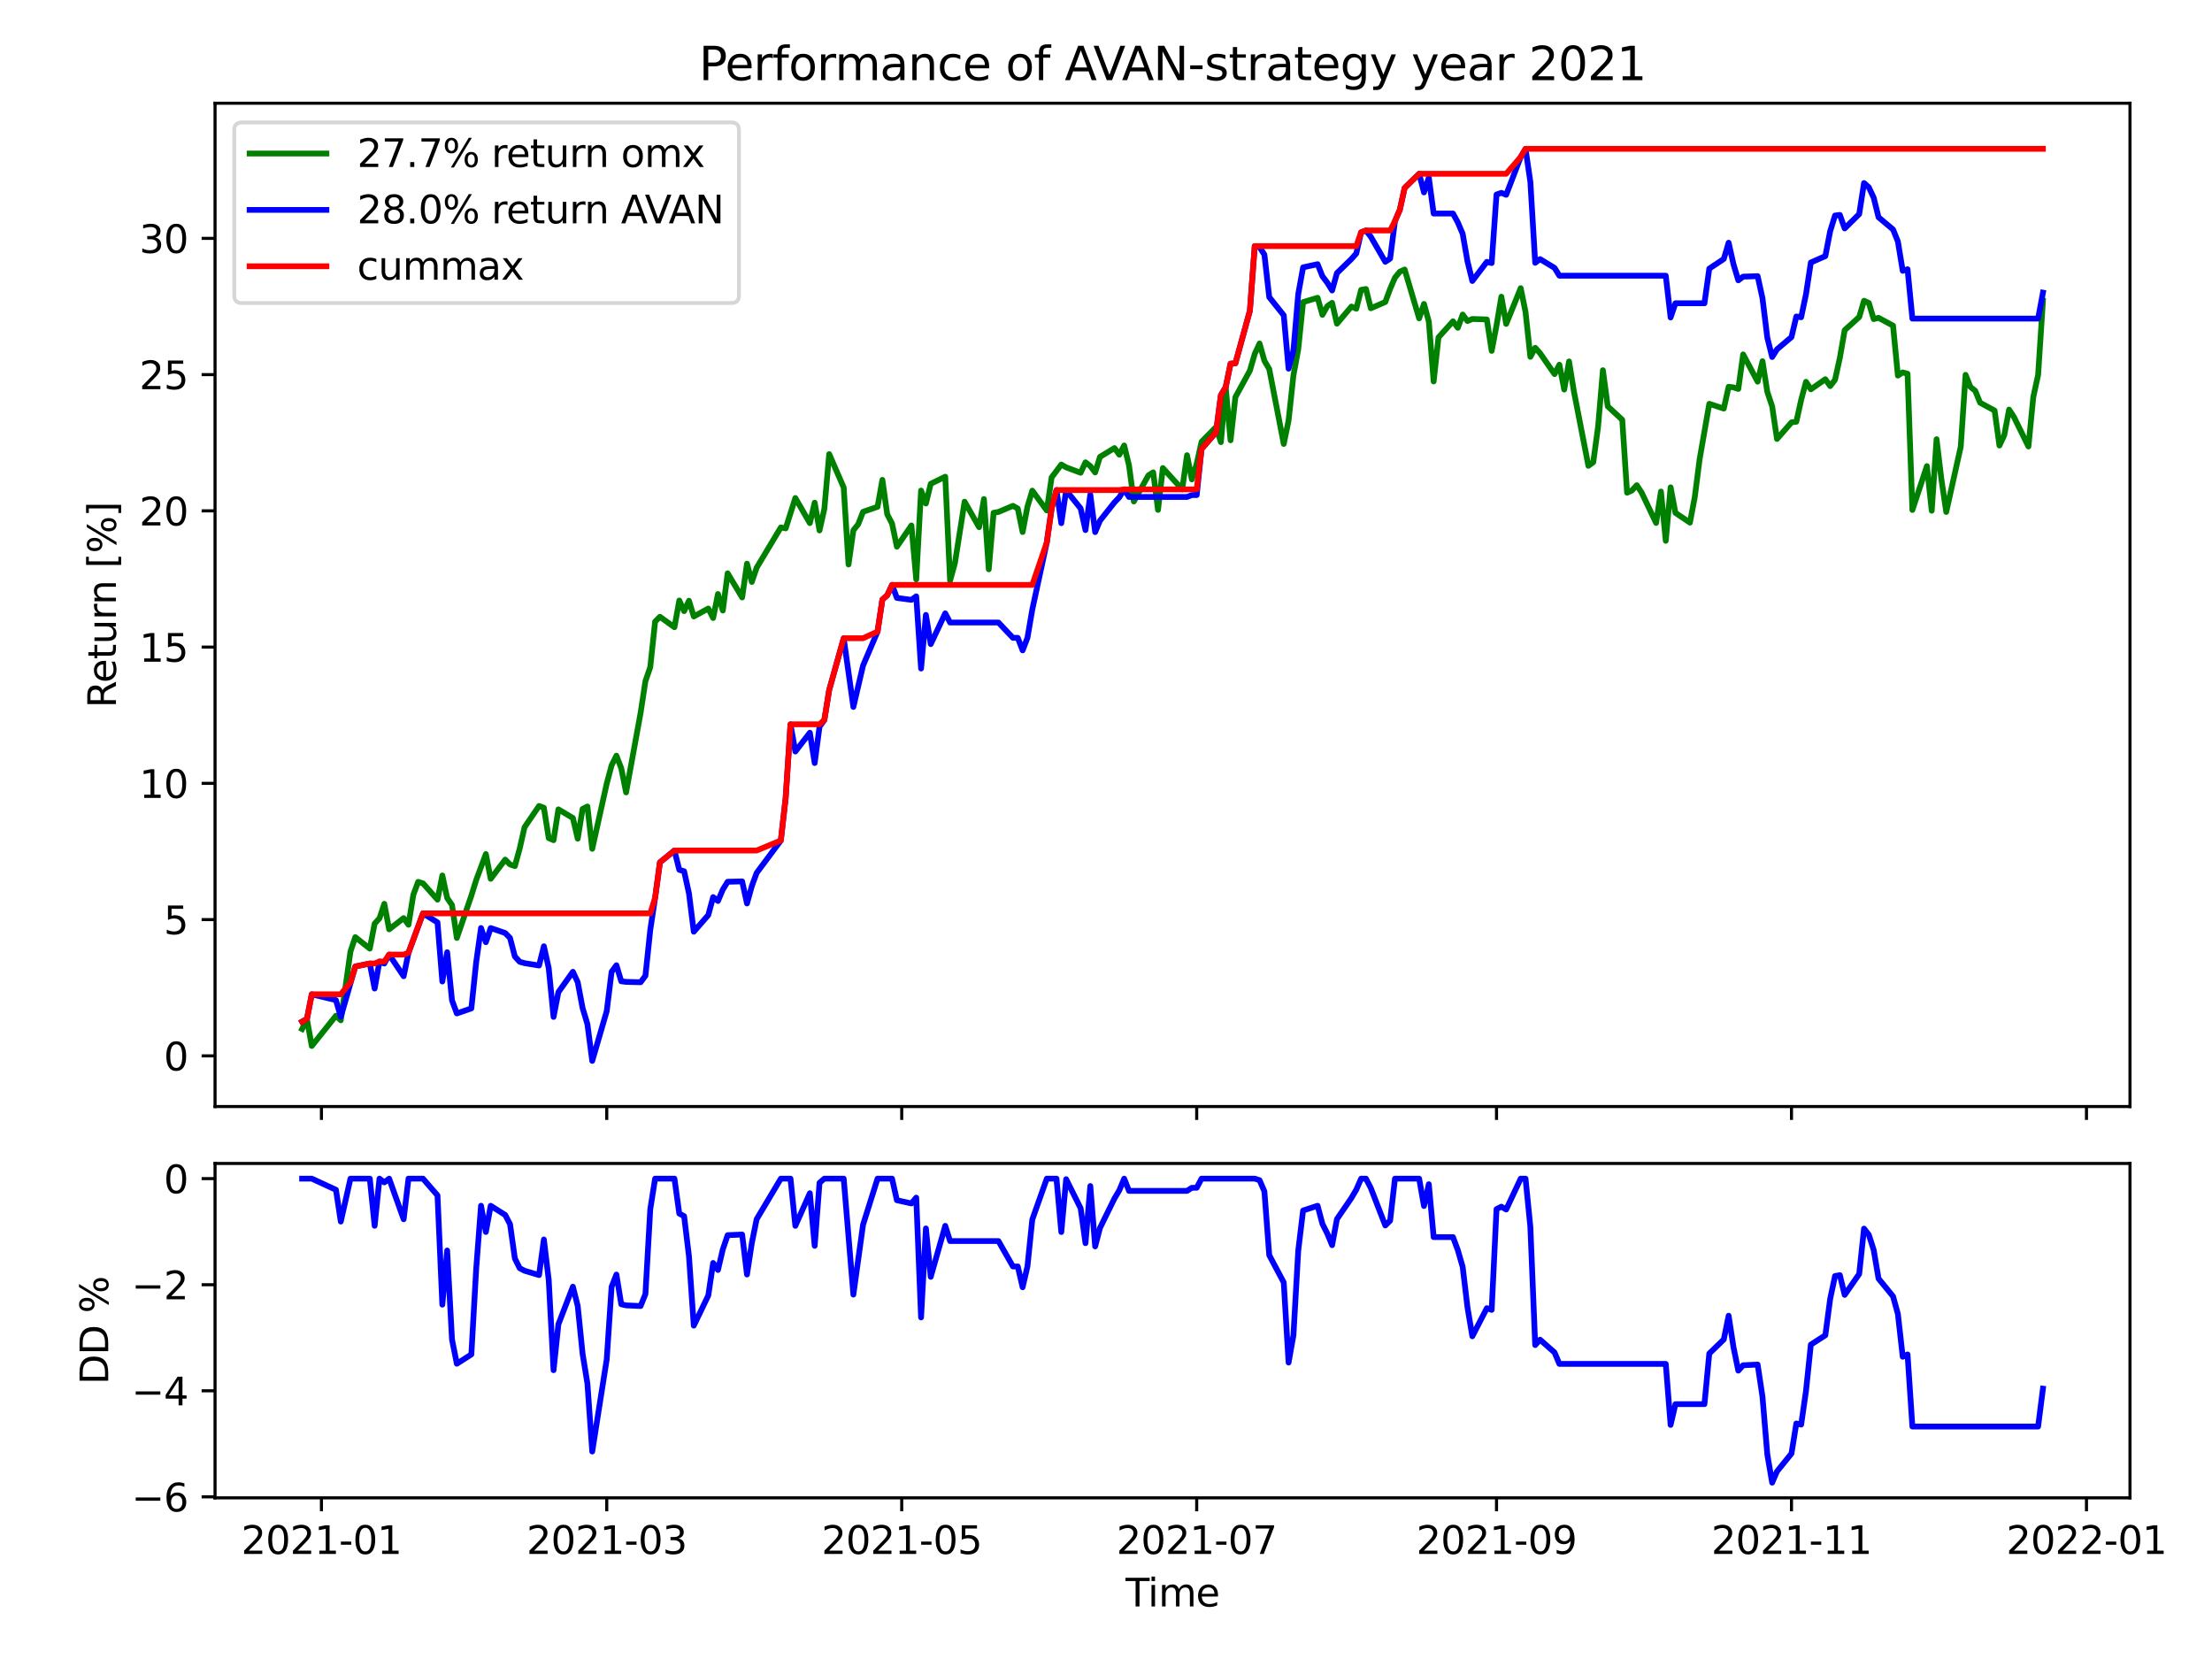 <?xml version="1.0" encoding="utf-8" standalone="no"?>
<!DOCTYPE svg PUBLIC "-//W3C//DTD SVG 1.1//EN"
  "http://www.w3.org/Graphics/SVG/1.1/DTD/svg11.dtd">
<svg xmlns:xlink="http://www.w3.org/1999/xlink" width="576pt" height="432pt" viewBox="0 0 576 432" xmlns="http://www.w3.org/2000/svg" version="1.1">
 <defs>
  <style type="text/css">*{stroke-linejoin: round; stroke-linecap: butt}</style>
 </defs>
 <g id="figure_1">
  <g id="patch_1">
   <path d="M 0 432 
L 576 432 
L 576 0 
L 0 0 
z
" style="fill: #ffffff"/>
  </g>
  <g id="axes_1">
   <g id="patch_2">
    <path d="M 56 288.132 
L 554.645 288.132 
L 554.645 26.88 
L 56 26.88 
z
" style="fill: #ffffff"/>
   </g>
   <g id="matplotlib.axis_1">
    <g id="xtick_1">
     <g id="line2d_1">
      <defs>
       <path id="mf456d6df3d" d="M 0 0 
L 0 3.5 
" style="stroke: #000000; stroke-width: 0.8"/>
      </defs>
      <g>
       <use xlink:href="#mf456d6df3d" x="83.703" y="288.132" style="stroke: #000000; stroke-width: 0.8"/>
      </g>
     </g>
    </g>
    <g id="xtick_2">
     <g id="line2d_2">
      <g>
       <use xlink:href="#mf456d6df3d" x="157.996" y="288.132" style="stroke: #000000; stroke-width: 0.8"/>
      </g>
     </g>
    </g>
    <g id="xtick_3">
     <g id="line2d_3">
      <g>
       <use xlink:href="#mf456d6df3d" x="234.807" y="288.132" style="stroke: #000000; stroke-width: 0.8"/>
      </g>
     </g>
    </g>
    <g id="xtick_4">
     <g id="line2d_4">
      <g>
       <use xlink:href="#mf456d6df3d" x="311.619" y="288.132" style="stroke: #000000; stroke-width: 0.8"/>
      </g>
     </g>
    </g>
    <g id="xtick_5">
     <g id="line2d_5">
      <g>
       <use xlink:href="#mf456d6df3d" x="389.69" y="288.132" style="stroke: #000000; stroke-width: 0.8"/>
      </g>
     </g>
    </g>
    <g id="xtick_6">
     <g id="line2d_6">
      <g>
       <use xlink:href="#mf456d6df3d" x="466.501" y="288.132" style="stroke: #000000; stroke-width: 0.8"/>
      </g>
     </g>
    </g>
    <g id="xtick_7">
     <g id="line2d_7">
      <g>
       <use xlink:href="#mf456d6df3d" x="543.313" y="288.132" style="stroke: #000000; stroke-width: 0.8"/>
      </g>
     </g>
    </g>
   </g>
   <g id="matplotlib.axis_2">
    <g id="ytick_1">
     <g id="line2d_8">
      <defs>
       <path id="m774bbbd070" d="M 0 0 
L -3.5 0 
" style="stroke: #000000; stroke-width: 0.8"/>
      </defs>
      <g>
       <use xlink:href="#m774bbbd070" x="56" y="274.939" style="stroke: #000000; stroke-width: 0.8"/>
      </g>
     </g>
     <g id="text_1">
      <!-- 0 -->
      <g transform="translate(42.638 278.738)scale(0.1 -0.1)">
       <defs>
        <path id="DejaVuSans-30" d="M 2034 4250 
Q 1547 4250 1301 3770 
Q 1056 3291 1056 2328 
Q 1056 1369 1301 889 
Q 1547 409 2034 409 
Q 2525 409 2770 889 
Q 3016 1369 3016 2328 
Q 3016 3291 2770 3770 
Q 2525 4250 2034 4250 
z
M 2034 4750 
Q 2819 4750 3233 4129 
Q 3647 3509 3647 2328 
Q 3647 1150 3233 529 
Q 2819 -91 2034 -91 
Q 1250 -91 836 529 
Q 422 1150 422 2328 
Q 422 3509 836 4129 
Q 1250 4750 2034 4750 
z
" transform="scale(0.016)"/>
       </defs>
       <use xlink:href="#DejaVuSans-30"/>
      </g>
     </g>
    </g>
    <g id="ytick_2">
     <g id="line2d_9">
      <g>
       <use xlink:href="#m774bbbd070" x="56" y="239.46" style="stroke: #000000; stroke-width: 0.8"/>
      </g>
     </g>
     <g id="text_2">
      <!-- 5 -->
      <g transform="translate(42.638 243.26)scale(0.1 -0.1)">
       <defs>
        <path id="DejaVuSans-35" d="M 691 4666 
L 3169 4666 
L 3169 4134 
L 1269 4134 
L 1269 2991 
Q 1406 3038 1543 3061 
Q 1681 3084 1819 3084 
Q 2600 3084 3056 2656 
Q 3513 2228 3513 1497 
Q 3513 744 3044 326 
Q 2575 -91 1722 -91 
Q 1428 -91 1123 -41 
Q 819 9 494 109 
L 494 744 
Q 775 591 1075 516 
Q 1375 441 1709 441 
Q 2250 441 2565 725 
Q 2881 1009 2881 1497 
Q 2881 1984 2565 2268 
Q 2250 2553 1709 2553 
Q 1456 2553 1204 2497 
Q 953 2441 691 2322 
L 691 4666 
z
" transform="scale(0.016)"/>
       </defs>
       <use xlink:href="#DejaVuSans-35"/>
      </g>
     </g>
    </g>
    <g id="ytick_3">
     <g id="line2d_10">
      <g>
       <use xlink:href="#m774bbbd070" x="56" y="203.982" style="stroke: #000000; stroke-width: 0.8"/>
      </g>
     </g>
     <g id="text_3">
      <!-- 10 -->
      <g transform="translate(36.275 207.781)scale(0.1 -0.1)">
       <defs>
        <path id="DejaVuSans-31" d="M 794 531 
L 1825 531 
L 1825 4091 
L 703 3866 
L 703 4441 
L 1819 4666 
L 2450 4666 
L 2450 531 
L 3481 531 
L 3481 0 
L 794 0 
L 794 531 
z
" transform="scale(0.016)"/>
       </defs>
       <use xlink:href="#DejaVuSans-31"/>
       <use xlink:href="#DejaVuSans-30" x="63.623"/>
      </g>
     </g>
    </g>
    <g id="ytick_4">
     <g id="line2d_11">
      <g>
       <use xlink:href="#m774bbbd070" x="56" y="168.504" style="stroke: #000000; stroke-width: 0.8"/>
      </g>
     </g>
     <g id="text_4">
      <!-- 15 -->
      <g transform="translate(36.275 172.303)scale(0.1 -0.1)">
       <use xlink:href="#DejaVuSans-31"/>
       <use xlink:href="#DejaVuSans-35" x="63.623"/>
      </g>
     </g>
    </g>
    <g id="ytick_5">
     <g id="line2d_12">
      <g>
       <use xlink:href="#m774bbbd070" x="56" y="133.025" style="stroke: #000000; stroke-width: 0.8"/>
      </g>
     </g>
     <g id="text_5">
      <!-- 20 -->
      <g transform="translate(36.275 136.825)scale(0.1 -0.1)">
       <defs>
        <path id="DejaVuSans-32" d="M 1228 531 
L 3431 531 
L 3431 0 
L 469 0 
L 469 531 
Q 828 903 1448 1529 
Q 2069 2156 2228 2338 
Q 2531 2678 2651 2914 
Q 2772 3150 2772 3378 
Q 2772 3750 2511 3984 
Q 2250 4219 1831 4219 
Q 1534 4219 1204 4116 
Q 875 4013 500 3803 
L 500 4441 
Q 881 4594 1212 4672 
Q 1544 4750 1819 4750 
Q 2544 4750 2975 4387 
Q 3406 4025 3406 3419 
Q 3406 3131 3298 2873 
Q 3191 2616 2906 2266 
Q 2828 2175 2409 1742 
Q 1991 1309 1228 531 
z
" transform="scale(0.016)"/>
       </defs>
       <use xlink:href="#DejaVuSans-32"/>
       <use xlink:href="#DejaVuSans-30" x="63.623"/>
      </g>
     </g>
    </g>
    <g id="ytick_6">
     <g id="line2d_13">
      <g>
       <use xlink:href="#m774bbbd070" x="56" y="97.547" style="stroke: #000000; stroke-width: 0.8"/>
      </g>
     </g>
     <g id="text_6">
      <!-- 25 -->
      <g transform="translate(36.275 101.346)scale(0.1 -0.1)">
       <use xlink:href="#DejaVuSans-32"/>
       <use xlink:href="#DejaVuSans-35" x="63.623"/>
      </g>
     </g>
    </g>
    <g id="ytick_7">
     <g id="line2d_14">
      <g>
       <use xlink:href="#m774bbbd070" x="56" y="62.069" style="stroke: #000000; stroke-width: 0.8"/>
      </g>
     </g>
     <g id="text_7">
      <!-- 30 -->
      <g transform="translate(36.275 65.868)scale(0.1 -0.1)">
       <defs>
        <path id="DejaVuSans-33" d="M 2597 2516 
Q 3050 2419 3304 2112 
Q 3559 1806 3559 1356 
Q 3559 666 3084 287 
Q 2609 -91 1734 -91 
Q 1441 -91 1130 -33 
Q 819 25 488 141 
L 488 750 
Q 750 597 1062 519 
Q 1375 441 1716 441 
Q 2309 441 2620 675 
Q 2931 909 2931 1356 
Q 2931 1769 2642 2001 
Q 2353 2234 1838 2234 
L 1294 2234 
L 1294 2753 
L 1863 2753 
Q 2328 2753 2575 2939 
Q 2822 3125 2822 3475 
Q 2822 3834 2567 4026 
Q 2313 4219 1838 4219 
Q 1578 4219 1281 4162 
Q 984 4106 628 3988 
L 628 4550 
Q 988 4650 1302 4700 
Q 1616 4750 1894 4750 
Q 2613 4750 3031 4423 
Q 3450 4097 3450 3541 
Q 3450 3153 3228 2886 
Q 3006 2619 2597 2516 
z
" transform="scale(0.016)"/>
       </defs>
       <use xlink:href="#DejaVuSans-33"/>
       <use xlink:href="#DejaVuSans-30" x="63.623"/>
      </g>
     </g>
    </g>
    <g id="text_8">
     <!-- Return [%] -->
     <g transform="translate(30.195 184.339)rotate(-90)scale(0.1 -0.1)">
      <defs>
       <path id="DejaVuSans-52" d="M 2841 2188 
Q 3044 2119 3236 1894 
Q 3428 1669 3622 1275 
L 4263 0 
L 3584 0 
L 2988 1197 
Q 2756 1666 2539 1819 
Q 2322 1972 1947 1972 
L 1259 1972 
L 1259 0 
L 628 0 
L 628 4666 
L 2053 4666 
Q 2853 4666 3247 4331 
Q 3641 3997 3641 3322 
Q 3641 2881 3436 2590 
Q 3231 2300 2841 2188 
z
M 1259 4147 
L 1259 2491 
L 2053 2491 
Q 2509 2491 2742 2702 
Q 2975 2913 2975 3322 
Q 2975 3731 2742 3939 
Q 2509 4147 2053 4147 
L 1259 4147 
z
" transform="scale(0.016)"/>
       <path id="DejaVuSans-65" d="M 3597 1894 
L 3597 1613 
L 953 1613 
Q 991 1019 1311 708 
Q 1631 397 2203 397 
Q 2534 397 2845 478 
Q 3156 559 3463 722 
L 3463 178 
Q 3153 47 2828 -22 
Q 2503 -91 2169 -91 
Q 1331 -91 842 396 
Q 353 884 353 1716 
Q 353 2575 817 3079 
Q 1281 3584 2069 3584 
Q 2775 3584 3186 3129 
Q 3597 2675 3597 1894 
z
M 3022 2063 
Q 3016 2534 2758 2815 
Q 2500 3097 2075 3097 
Q 1594 3097 1305 2825 
Q 1016 2553 972 2059 
L 3022 2063 
z
" transform="scale(0.016)"/>
       <path id="DejaVuSans-74" d="M 1172 4494 
L 1172 3500 
L 2356 3500 
L 2356 3053 
L 1172 3053 
L 1172 1153 
Q 1172 725 1289 603 
Q 1406 481 1766 481 
L 2356 481 
L 2356 0 
L 1766 0 
Q 1100 0 847 248 
Q 594 497 594 1153 
L 594 3053 
L 172 3053 
L 172 3500 
L 594 3500 
L 594 4494 
L 1172 4494 
z
" transform="scale(0.016)"/>
       <path id="DejaVuSans-75" d="M 544 1381 
L 544 3500 
L 1119 3500 
L 1119 1403 
Q 1119 906 1312 657 
Q 1506 409 1894 409 
Q 2359 409 2629 706 
Q 2900 1003 2900 1516 
L 2900 3500 
L 3475 3500 
L 3475 0 
L 2900 0 
L 2900 538 
Q 2691 219 2414 64 
Q 2138 -91 1772 -91 
Q 1169 -91 856 284 
Q 544 659 544 1381 
z
M 1991 3584 
L 1991 3584 
z
" transform="scale(0.016)"/>
       <path id="DejaVuSans-72" d="M 2631 2963 
Q 2534 3019 2420 3045 
Q 2306 3072 2169 3072 
Q 1681 3072 1420 2755 
Q 1159 2438 1159 1844 
L 1159 0 
L 581 0 
L 581 3500 
L 1159 3500 
L 1159 2956 
Q 1341 3275 1631 3429 
Q 1922 3584 2338 3584 
Q 2397 3584 2469 3576 
Q 2541 3569 2628 3553 
L 2631 2963 
z
" transform="scale(0.016)"/>
       <path id="DejaVuSans-6e" d="M 3513 2113 
L 3513 0 
L 2938 0 
L 2938 2094 
Q 2938 2591 2744 2837 
Q 2550 3084 2163 3084 
Q 1697 3084 1428 2787 
Q 1159 2491 1159 1978 
L 1159 0 
L 581 0 
L 581 3500 
L 1159 3500 
L 1159 2956 
Q 1366 3272 1645 3428 
Q 1925 3584 2291 3584 
Q 2894 3584 3203 3211 
Q 3513 2838 3513 2113 
z
" transform="scale(0.016)"/>
       <path id="DejaVuSans-20" transform="scale(0.016)"/>
       <path id="DejaVuSans-5b" d="M 550 4863 
L 1875 4863 
L 1875 4416 
L 1125 4416 
L 1125 -397 
L 1875 -397 
L 1875 -844 
L 550 -844 
L 550 4863 
z
" transform="scale(0.016)"/>
       <path id="DejaVuSans-25" d="M 4653 2053 
Q 4381 2053 4226 1822 
Q 4072 1591 4072 1178 
Q 4072 772 4226 539 
Q 4381 306 4653 306 
Q 4919 306 5073 539 
Q 5228 772 5228 1178 
Q 5228 1588 5073 1820 
Q 4919 2053 4653 2053 
z
M 4653 2450 
Q 5147 2450 5437 2106 
Q 5728 1763 5728 1178 
Q 5728 594 5436 251 
Q 5144 -91 4653 -91 
Q 4153 -91 3862 251 
Q 3572 594 3572 1178 
Q 3572 1766 3864 2108 
Q 4156 2450 4653 2450 
z
M 1428 4353 
Q 1159 4353 1004 4120 
Q 850 3888 850 3481 
Q 850 3069 1003 2837 
Q 1156 2606 1428 2606 
Q 1700 2606 1854 2837 
Q 2009 3069 2009 3481 
Q 2009 3884 1853 4118 
Q 1697 4353 1428 4353 
z
M 4250 4750 
L 4750 4750 
L 1831 -91 
L 1331 -91 
L 4250 4750 
z
M 1428 4750 
Q 1922 4750 2215 4408 
Q 2509 4066 2509 3481 
Q 2509 2891 2217 2550 
Q 1925 2209 1428 2209 
Q 931 2209 642 2551 
Q 353 2894 353 3481 
Q 353 4063 643 4406 
Q 934 4750 1428 4750 
z
" transform="scale(0.016)"/>
       <path id="DejaVuSans-5d" d="M 1947 4863 
L 1947 -844 
L 622 -844 
L 622 -397 
L 1369 -397 
L 1369 4416 
L 622 4416 
L 622 4863 
L 1947 4863 
z
" transform="scale(0.016)"/>
      </defs>
      <use xlink:href="#DejaVuSans-52"/>
      <use xlink:href="#DejaVuSans-65" x="64.982"/>
      <use xlink:href="#DejaVuSans-74" x="126.506"/>
      <use xlink:href="#DejaVuSans-75" x="165.715"/>
      <use xlink:href="#DejaVuSans-72" x="229.094"/>
      <use xlink:href="#DejaVuSans-6e" x="268.457"/>
      <use xlink:href="#DejaVuSans-20" x="331.836"/>
      <use xlink:href="#DejaVuSans-5b" x="363.623"/>
      <use xlink:href="#DejaVuSans-25" x="402.637"/>
      <use xlink:href="#DejaVuSans-5d" x="497.656"/>
     </g>
    </g>
   </g>
   <g id="line2d_15">
    <path d="M 78.666 267.955 
L 79.925 265.416 
L 81.184 272.376 
L 87.48 264.492 
L 88.739 265.685 
L 91.258 247.78 
L 92.517 244.028 
L 96.295 247.022 
L 97.554 240.514 
L 98.813 239.13 
L 100.072 235.346 
L 101.331 242.001 
L 105.109 239.068 
L 106.368 240.805 
L 107.627 233.011 
L 108.887 229.634 
L 110.146 230.023 
L 113.923 234.27 
L 115.183 227.965 
L 116.442 233.837 
L 117.701 235.658 
L 118.96 244.247 
L 122.738 233.226 
L 123.997 229.168 
L 126.516 222.391 
L 127.775 228.844 
L 131.552 223.84 
L 132.812 225.103 
L 134.071 225.531 
L 135.33 220.972 
L 136.589 215.404 
L 140.367 209.873 
L 141.626 210.333 
L 142.885 218.239 
L 144.144 218.788 
L 145.404 210.751 
L 149.181 213.006 
L 150.44 218.401 
L 151.7 210.644 
L 152.959 210.008 
L 154.218 221.033 
L 157.996 204.03 
L 159.255 199.307 
L 160.514 196.771 
L 161.773 200.047 
L 163.032 206.347 
L 166.81 185.632 
L 168.069 177.372 
L 169.329 173.718 
L 170.588 161.868 
L 171.847 160.614 
L 175.625 163.324 
L 176.884 156.368 
L 178.143 159.135 
L 179.402 156.427 
L 180.661 160.53 
L 184.439 158.461 
L 185.698 160.934 
L 186.957 154.675 
L 188.217 158.988 
L 189.476 149.282 
L 193.253 155.581 
L 194.513 146.77 
L 195.772 151.538 
L 197.031 147.834 
L 203.327 137.334 
L 204.586 137.596 
L 207.105 129.679 
L 210.882 136.215 
L 212.142 130.893 
L 213.401 138.128 
L 214.66 132.497 
L 215.919 118.245 
L 219.697 126.944 
L 220.956 146.996 
L 222.215 138.079 
L 223.474 136.51 
L 224.734 133.271 
L 228.511 131.974 
L 229.77 124.954 
L 231.03 133.915 
L 232.289 136.351 
L 233.548 142.358 
L 237.326 136.824 
L 238.585 150.883 
L 239.844 127.745 
L 241.103 131.118 
L 242.362 125.984 
L 246.14 124.13 
L 247.399 151.196 
L 248.658 146.623 
L 251.177 130.638 
L 254.954 137.278 
L 256.214 129.953 
L 257.473 148.25 
L 258.732 133.525 
L 259.991 133.312 
L 263.769 131.716 
L 265.028 132.426 
L 266.287 138.543 
L 267.547 131.935 
L 268.806 127.76 
L 272.583 132.921 
L 273.843 124.314 
L 276.361 120.962 
L 277.62 121.693 
L 281.398 123.105 
L 282.657 120.382 
L 283.916 121.365 
L 285.175 123.024 
L 286.435 118.967 
L 290.212 116.673 
L 291.471 118.408 
L 292.731 116.002 
L 293.99 121.167 
L 295.249 130.584 
L 299.027 123.804 
L 300.286 122.993 
L 301.545 132.779 
L 302.804 121.878 
L 307.841 127.424 
L 309.1 118.529 
L 310.36 124.844 
L 311.619 120.757 
L 312.878 115.044 
L 316.656 111.194 
L 317.915 115.133 
L 319.174 100.934 
L 320.433 114.659 
L 321.692 103.419 
L 325.47 96.507 
L 326.729 92.155 
L 327.988 89.438 
L 329.248 93.94 
L 330.507 96.099 
L 334.284 115.601 
L 335.544 109.494 
L 336.803 97.782 
L 338.062 90.955 
L 339.321 78.67 
L 343.099 77.541 
L 344.358 81.981 
L 345.617 79.733 
L 346.877 78.858 
L 348.136 84.29 
L 351.913 79.821 
L 353.173 80.396 
L 354.432 75.473 
L 355.691 75.255 
L 356.95 80.275 
L 360.728 78.643 
L 361.987 75.233 
L 363.246 72.289 
L 364.505 70.754 
L 365.765 70.178 
L 369.542 82.902 
L 370.801 79.139 
L 372.061 83.727 
L 373.32 99.331 
L 374.579 87.859 
L 378.357 83.659 
L 379.616 85.369 
L 380.875 81.908 
L 382.134 83.603 
L 383.393 83.057 
L 387.171 83.183 
L 388.43 91.373 
L 389.69 84.755 
L 390.949 77.259 
L 392.208 84.351 
L 395.986 75.033 
L 397.245 81.231 
L 398.504 92.924 
L 399.763 90.557 
L 401.022 91.97 
L 404.8 97.415 
L 406.059 94.972 
L 407.318 101.439 
L 408.578 94.115 
L 409.837 101.893 
L 413.614 121.299 
L 414.874 120.38 
L 416.133 111.163 
L 417.392 96.403 
L 418.651 105.797 
L 422.429 109.315 
L 423.688 128.303 
L 424.947 127.724 
L 426.206 126.346 
L 427.466 128.244 
L 431.243 136.176 
L 432.503 127.995 
L 433.762 140.823 
L 435.021 126.893 
L 436.28 133.546 
L 440.058 136.092 
L 441.317 129.448 
L 442.576 119.593 
L 445.095 105.15 
L 448.872 106.395 
L 450.131 100.712 
L 451.391 100.867 
L 452.65 101.285 
L 453.909 92.287 
L 457.687 99.394 
L 458.946 94.049 
L 460.205 102.038 
L 461.464 105.811 
L 462.723 114.313 
L 466.501 109.981 
L 467.76 109.826 
L 469.019 104.127 
L 470.279 99.418 
L 471.538 101.381 
L 475.315 98.742 
L 476.575 100.538 
L 477.834 98.902 
L 479.093 93.19 
L 480.352 85.978 
L 484.13 82.55 
L 485.389 78.313 
L 486.648 78.893 
L 487.908 83.096 
L 489.167 82.759 
L 492.944 84.793 
L 494.204 97.804 
L 495.463 96.973 
L 496.722 97.32 
L 497.981 132.802 
L 501.759 121.371 
L 503.018 132.999 
L 504.277 114.362 
L 505.536 124.817 
L 506.796 133.314 
L 510.573 116.335 
L 511.832 97.603 
L 513.092 100.752 
L 514.351 101.763 
L 515.61 104.863 
L 519.388 106.908 
L 520.647 116.017 
L 521.906 113.325 
L 523.165 106.651 
L 524.425 108.59 
L 528.202 116.265 
L 529.461 103.424 
L 530.721 97.618 
L 531.98 78.313 
L 531.98 78.313 
" clip-path="url(#p004ed6c21b)" style="fill: none; stroke: #008000; stroke-width: 1.5; stroke-linecap: square"/>
   </g>
   <g id="line2d_16">
    <path d="M 78.666 266.034 
L 79.925 265.32 
L 81.184 258.908 
L 87.48 260.432 
L 88.739 264.782 
L 92.517 251.671 
L 96.295 250.893 
L 97.554 257.417 
L 98.813 250.383 
L 100.072 250.903 
L 101.331 248.573 
L 105.109 254.21 
L 106.368 248.098 
L 110.146 237.838 
L 113.923 240.196 
L 115.183 255.579 
L 116.442 247.956 
L 117.701 260.488 
L 118.96 263.897 
L 122.738 262.589 
L 123.997 250.565 
L 125.256 241.653 
L 126.516 245.349 
L 127.775 241.659 
L 131.552 242.951 
L 132.812 244.25 
L 134.071 249.08 
L 135.33 250.447 
L 136.589 250.804 
L 140.367 251.415 
L 141.626 246.405 
L 142.885 252.09 
L 144.144 264.807 
L 145.404 258.349 
L 149.181 253.05 
L 150.44 255.774 
L 151.7 262.483 
L 152.959 266.669 
L 154.218 276.257 
L 157.996 263.264 
L 159.255 253.071 
L 160.514 251.344 
L 161.773 255.524 
L 163.032 255.681 
L 166.81 255.774 
L 168.069 254.084 
L 169.329 242.146 
L 170.588 233.804 
L 171.847 224.547 
L 175.625 221.471 
L 176.884 226.493 
L 178.143 226.871 
L 179.402 232.615 
L 180.661 242.618 
L 184.439 238.277 
L 185.698 233.602 
L 186.957 234.609 
L 188.217 231.651 
L 189.476 229.605 
L 193.253 229.513 
L 194.513 235.264 
L 195.772 230.739 
L 197.031 227.306 
L 203.327 218.858 
L 204.586 207.757 
L 205.845 188.609 
L 207.105 195.692 
L 210.882 190.797 
L 212.142 198.695 
L 213.401 189.24 
L 214.66 187.481 
L 215.919 179.674 
L 219.697 166.198 
L 222.215 184.093 
L 224.734 173.315 
L 228.511 164.467 
L 229.77 156.12 
L 231.03 155.017 
L 232.289 152.309 
L 233.548 155.696 
L 237.326 156.199 
L 238.585 155.286 
L 239.844 174.086 
L 241.103 160.124 
L 242.362 167.718 
L 246.14 159.716 
L 247.399 162.104 
L 259.991 162.104 
L 263.769 166.091 
L 265.028 166.091 
L 266.287 169.357 
L 267.547 166.079 
L 268.806 158.724 
L 272.583 141.244 
L 273.843 132.369 
L 275.102 127.609 
L 276.361 136.236 
L 277.62 127.697 
L 281.398 132.4 
L 282.657 138.037 
L 283.916 128.804 
L 285.175 138.559 
L 286.435 135.573 
L 290.212 130.807 
L 291.471 129.49 
L 292.731 127.434 
L 293.99 129.41 
L 309.1 129.41 
L 310.36 128.912 
L 311.619 128.912 
L 312.878 116.911 
L 316.656 112.562 
L 317.915 102.905 
L 319.174 100.805 
L 320.433 94.696 
L 321.692 94.617 
L 325.47 80.913 
L 326.729 64.086 
L 327.988 64.359 
L 329.248 66.304 
L 330.507 77.369 
L 334.284 82.107 
L 335.544 96.005 
L 336.803 91.283 
L 338.062 76.568 
L 339.321 69.621 
L 343.099 68.791 
L 344.358 71.943 
L 345.617 73.606 
L 346.877 75.637 
L 348.136 71.105 
L 351.913 67.436 
L 353.173 66.005 
L 354.432 60.488 
L 355.691 60.013 
L 356.95 61.643 
L 360.728 68.176 
L 361.987 67.336 
L 363.246 57.578 
L 364.505 54.649 
L 365.765 48.944 
L 369.542 45.251 
L 370.801 50.103 
L 372.061 46.238 
L 373.32 55.604 
L 378.357 55.604 
L 379.616 57.918 
L 380.875 60.874 
L 382.134 68.071 
L 383.393 73.171 
L 387.171 68.187 
L 388.43 68.497 
L 389.69 50.653 
L 390.949 50.215 
L 392.208 50.72 
L 395.986 40.878 
L 397.245 38.755 
L 398.504 47.364 
L 399.763 68.433 
L 401.022 67.47 
L 404.8 69.754 
L 406.059 71.793 
L 433.762 71.793 
L 435.021 82.673 
L 436.28 78.97 
L 443.835 78.97 
L 445.095 69.944 
L 448.872 67.433 
L 450.131 63.197 
L 451.391 68.802 
L 452.65 72.995 
L 453.909 72.035 
L 457.687 71.912 
L 458.946 77.652 
L 460.205 87.931 
L 461.464 92.97 
L 462.723 90.967 
L 466.501 87.771 
L 467.76 82.413 
L 469.019 82.617 
L 470.279 76.612 
L 471.538 68.357 
L 475.315 66.689 
L 476.575 60.19 
L 477.834 56.126 
L 479.093 55.964 
L 480.352 59.485 
L 484.13 55.752 
L 485.389 47.666 
L 486.648 48.786 
L 487.908 51.487 
L 489.167 56.578 
L 492.944 59.747 
L 494.204 62.877 
L 495.463 70.521 
L 496.722 70.107 
L 497.981 82.963 
L 530.721 82.963 
L 531.98 76.203 
L 531.98 76.203 
" clip-path="url(#p004ed6c21b)" style="fill: none; stroke: #0000ff; stroke-width: 1.5; stroke-linecap: square"/>
   </g>
   <g id="line2d_17">
    <path d="M 78.666 266.034 
L 79.925 265.32 
L 81.184 258.908 
L 88.739 258.908 
L 91.258 255.815 
L 92.517 251.671 
L 96.295 250.893 
L 97.554 250.893 
L 98.813 250.383 
L 100.072 250.383 
L 101.331 248.573 
L 105.109 248.573 
L 106.368 248.098 
L 110.146 237.838 
L 169.329 237.838 
L 170.588 233.804 
L 171.847 224.547 
L 175.625 221.471 
L 197.031 221.471 
L 203.327 218.858 
L 204.586 207.757 
L 205.845 188.609 
L 213.401 188.609 
L 214.66 187.481 
L 215.919 179.674 
L 219.697 166.198 
L 224.734 166.198 
L 228.511 164.467 
L 229.77 156.12 
L 231.03 155.017 
L 232.289 152.309 
L 268.806 152.309 
L 272.583 141.244 
L 273.843 132.369 
L 275.102 127.609 
L 291.471 127.609 
L 292.731 127.434 
L 311.619 127.434 
L 312.878 116.911 
L 316.656 112.562 
L 317.915 102.905 
L 319.174 100.805 
L 320.433 94.696 
L 321.692 94.617 
L 325.47 80.913 
L 326.729 64.086 
L 353.173 64.086 
L 354.432 60.488 
L 355.691 60.013 
L 361.987 60.013 
L 363.246 57.578 
L 364.505 54.649 
L 365.765 48.944 
L 369.542 45.251 
L 392.208 45.251 
L 395.986 40.878 
L 397.245 38.755 
L 531.98 38.755 
L 531.98 38.755 
" clip-path="url(#p004ed6c21b)" style="fill: none; stroke: #ff0000; stroke-width: 1.5; stroke-linecap: square"/>
   </g>
   <g id="patch_3">
    <path d="M 56 288.132 
L 56 26.88 
" style="fill: none; stroke: #000000; stroke-width: 0.8; stroke-linejoin: miter; stroke-linecap: square"/>
   </g>
   <g id="patch_4">
    <path d="M 554.645 288.132 
L 554.645 26.88 
" style="fill: none; stroke: #000000; stroke-width: 0.8; stroke-linejoin: miter; stroke-linecap: square"/>
   </g>
   <g id="patch_5">
    <path d="M 56 288.132 
L 554.645 288.132 
" style="fill: none; stroke: #000000; stroke-width: 0.8; stroke-linejoin: miter; stroke-linecap: square"/>
   </g>
   <g id="patch_6">
    <path d="M 56 26.88 
L 554.645 26.88 
" style="fill: none; stroke: #000000; stroke-width: 0.8; stroke-linejoin: miter; stroke-linecap: square"/>
   </g>
   <g id="text_9">
    <!-- Performance of AVAN-strategy year 2021 -->
    <g transform="translate(182.01 20.88)scale(0.12 -0.12)">
     <defs>
      <path id="DejaVuSans-50" d="M 1259 4147 
L 1259 2394 
L 2053 2394 
Q 2494 2394 2734 2622 
Q 2975 2850 2975 3272 
Q 2975 3691 2734 3919 
Q 2494 4147 2053 4147 
L 1259 4147 
z
M 628 4666 
L 2053 4666 
Q 2838 4666 3239 4311 
Q 3641 3956 3641 3272 
Q 3641 2581 3239 2228 
Q 2838 1875 2053 1875 
L 1259 1875 
L 1259 0 
L 628 0 
L 628 4666 
z
" transform="scale(0.016)"/>
      <path id="DejaVuSans-66" d="M 2375 4863 
L 2375 4384 
L 1825 4384 
Q 1516 4384 1395 4259 
Q 1275 4134 1275 3809 
L 1275 3500 
L 2222 3500 
L 2222 3053 
L 1275 3053 
L 1275 0 
L 697 0 
L 697 3053 
L 147 3053 
L 147 3500 
L 697 3500 
L 697 3744 
Q 697 4328 969 4595 
Q 1241 4863 1831 4863 
L 2375 4863 
z
" transform="scale(0.016)"/>
      <path id="DejaVuSans-6f" d="M 1959 3097 
Q 1497 3097 1228 2736 
Q 959 2375 959 1747 
Q 959 1119 1226 758 
Q 1494 397 1959 397 
Q 2419 397 2687 759 
Q 2956 1122 2956 1747 
Q 2956 2369 2687 2733 
Q 2419 3097 1959 3097 
z
M 1959 3584 
Q 2709 3584 3137 3096 
Q 3566 2609 3566 1747 
Q 3566 888 3137 398 
Q 2709 -91 1959 -91 
Q 1206 -91 779 398 
Q 353 888 353 1747 
Q 353 2609 779 3096 
Q 1206 3584 1959 3584 
z
" transform="scale(0.016)"/>
      <path id="DejaVuSans-6d" d="M 3328 2828 
Q 3544 3216 3844 3400 
Q 4144 3584 4550 3584 
Q 5097 3584 5394 3201 
Q 5691 2819 5691 2113 
L 5691 0 
L 5113 0 
L 5113 2094 
Q 5113 2597 4934 2840 
Q 4756 3084 4391 3084 
Q 3944 3084 3684 2787 
Q 3425 2491 3425 1978 
L 3425 0 
L 2847 0 
L 2847 2094 
Q 2847 2600 2669 2842 
Q 2491 3084 2119 3084 
Q 1678 3084 1418 2786 
Q 1159 2488 1159 1978 
L 1159 0 
L 581 0 
L 581 3500 
L 1159 3500 
L 1159 2956 
Q 1356 3278 1631 3431 
Q 1906 3584 2284 3584 
Q 2666 3584 2933 3390 
Q 3200 3197 3328 2828 
z
" transform="scale(0.016)"/>
      <path id="DejaVuSans-61" d="M 2194 1759 
Q 1497 1759 1228 1600 
Q 959 1441 959 1056 
Q 959 750 1161 570 
Q 1363 391 1709 391 
Q 2188 391 2477 730 
Q 2766 1069 2766 1631 
L 2766 1759 
L 2194 1759 
z
M 3341 1997 
L 3341 0 
L 2766 0 
L 2766 531 
Q 2569 213 2275 61 
Q 1981 -91 1556 -91 
Q 1019 -91 701 211 
Q 384 513 384 1019 
Q 384 1609 779 1909 
Q 1175 2209 1959 2209 
L 2766 2209 
L 2766 2266 
Q 2766 2663 2505 2880 
Q 2244 3097 1772 3097 
Q 1472 3097 1187 3025 
Q 903 2953 641 2809 
L 641 3341 
Q 956 3463 1253 3523 
Q 1550 3584 1831 3584 
Q 2591 3584 2966 3190 
Q 3341 2797 3341 1997 
z
" transform="scale(0.016)"/>
      <path id="DejaVuSans-63" d="M 3122 3366 
L 3122 2828 
Q 2878 2963 2633 3030 
Q 2388 3097 2138 3097 
Q 1578 3097 1268 2742 
Q 959 2388 959 1747 
Q 959 1106 1268 751 
Q 1578 397 2138 397 
Q 2388 397 2633 464 
Q 2878 531 3122 666 
L 3122 134 
Q 2881 22 2623 -34 
Q 2366 -91 2075 -91 
Q 1284 -91 818 406 
Q 353 903 353 1747 
Q 353 2603 823 3093 
Q 1294 3584 2113 3584 
Q 2378 3584 2631 3529 
Q 2884 3475 3122 3366 
z
" transform="scale(0.016)"/>
      <path id="DejaVuSans-41" d="M 2188 4044 
L 1331 1722 
L 3047 1722 
L 2188 4044 
z
M 1831 4666 
L 2547 4666 
L 4325 0 
L 3669 0 
L 3244 1197 
L 1141 1197 
L 716 0 
L 50 0 
L 1831 4666 
z
" transform="scale(0.016)"/>
      <path id="DejaVuSans-56" d="M 1831 0 
L 50 4666 
L 709 4666 
L 2188 738 
L 3669 4666 
L 4325 4666 
L 2547 0 
L 1831 0 
z
" transform="scale(0.016)"/>
      <path id="DejaVuSans-4e" d="M 628 4666 
L 1478 4666 
L 3547 763 
L 3547 4666 
L 4159 4666 
L 4159 0 
L 3309 0 
L 1241 3903 
L 1241 0 
L 628 0 
L 628 4666 
z
" transform="scale(0.016)"/>
      <path id="DejaVuSans-2d" d="M 313 2009 
L 1997 2009 
L 1997 1497 
L 313 1497 
L 313 2009 
z
" transform="scale(0.016)"/>
      <path id="DejaVuSans-73" d="M 2834 3397 
L 2834 2853 
Q 2591 2978 2328 3040 
Q 2066 3103 1784 3103 
Q 1356 3103 1142 2972 
Q 928 2841 928 2578 
Q 928 2378 1081 2264 
Q 1234 2150 1697 2047 
L 1894 2003 
Q 2506 1872 2764 1633 
Q 3022 1394 3022 966 
Q 3022 478 2636 193 
Q 2250 -91 1575 -91 
Q 1294 -91 989 -36 
Q 684 19 347 128 
L 347 722 
Q 666 556 975 473 
Q 1284 391 1588 391 
Q 1994 391 2212 530 
Q 2431 669 2431 922 
Q 2431 1156 2273 1281 
Q 2116 1406 1581 1522 
L 1381 1569 
Q 847 1681 609 1914 
Q 372 2147 372 2553 
Q 372 3047 722 3315 
Q 1072 3584 1716 3584 
Q 2034 3584 2315 3537 
Q 2597 3491 2834 3397 
z
" transform="scale(0.016)"/>
      <path id="DejaVuSans-67" d="M 2906 1791 
Q 2906 2416 2648 2759 
Q 2391 3103 1925 3103 
Q 1463 3103 1205 2759 
Q 947 2416 947 1791 
Q 947 1169 1205 825 
Q 1463 481 1925 481 
Q 2391 481 2648 825 
Q 2906 1169 2906 1791 
z
M 3481 434 
Q 3481 -459 3084 -895 
Q 2688 -1331 1869 -1331 
Q 1566 -1331 1297 -1286 
Q 1028 -1241 775 -1147 
L 775 -588 
Q 1028 -725 1275 -790 
Q 1522 -856 1778 -856 
Q 2344 -856 2625 -561 
Q 2906 -266 2906 331 
L 2906 616 
Q 2728 306 2450 153 
Q 2172 0 1784 0 
Q 1141 0 747 490 
Q 353 981 353 1791 
Q 353 2603 747 3093 
Q 1141 3584 1784 3584 
Q 2172 3584 2450 3431 
Q 2728 3278 2906 2969 
L 2906 3500 
L 3481 3500 
L 3481 434 
z
" transform="scale(0.016)"/>
      <path id="DejaVuSans-79" d="M 2059 -325 
Q 1816 -950 1584 -1140 
Q 1353 -1331 966 -1331 
L 506 -1331 
L 506 -850 
L 844 -850 
Q 1081 -850 1212 -737 
Q 1344 -625 1503 -206 
L 1606 56 
L 191 3500 
L 800 3500 
L 1894 763 
L 2988 3500 
L 3597 3500 
L 2059 -325 
z
" transform="scale(0.016)"/>
     </defs>
     <use xlink:href="#DejaVuSans-50"/>
     <use xlink:href="#DejaVuSans-65" x="56.678"/>
     <use xlink:href="#DejaVuSans-72" x="118.201"/>
     <use xlink:href="#DejaVuSans-66" x="159.314"/>
     <use xlink:href="#DejaVuSans-6f" x="194.52"/>
     <use xlink:href="#DejaVuSans-72" x="255.701"/>
     <use xlink:href="#DejaVuSans-6d" x="295.064"/>
     <use xlink:href="#DejaVuSans-61" x="392.477"/>
     <use xlink:href="#DejaVuSans-6e" x="453.756"/>
     <use xlink:href="#DejaVuSans-63" x="517.135"/>
     <use xlink:href="#DejaVuSans-65" x="572.115"/>
     <use xlink:href="#DejaVuSans-20" x="633.639"/>
     <use xlink:href="#DejaVuSans-6f" x="665.426"/>
     <use xlink:href="#DejaVuSans-66" x="726.607"/>
     <use xlink:href="#DejaVuSans-20" x="761.812"/>
     <use xlink:href="#DejaVuSans-41" x="793.6"/>
     <use xlink:href="#DejaVuSans-56" x="855.633"/>
     <use xlink:href="#DejaVuSans-41" x="917.666"/>
     <use xlink:href="#DejaVuSans-4e" x="986.074"/>
     <use xlink:href="#DejaVuSans-2d" x="1060.879"/>
     <use xlink:href="#DejaVuSans-73" x="1096.963"/>
     <use xlink:href="#DejaVuSans-74" x="1149.062"/>
     <use xlink:href="#DejaVuSans-72" x="1188.271"/>
     <use xlink:href="#DejaVuSans-61" x="1229.385"/>
     <use xlink:href="#DejaVuSans-74" x="1290.664"/>
     <use xlink:href="#DejaVuSans-65" x="1329.873"/>
     <use xlink:href="#DejaVuSans-67" x="1391.396"/>
     <use xlink:href="#DejaVuSans-79" x="1454.873"/>
     <use xlink:href="#DejaVuSans-20" x="1514.053"/>
     <use xlink:href="#DejaVuSans-79" x="1545.84"/>
     <use xlink:href="#DejaVuSans-65" x="1605.02"/>
     <use xlink:href="#DejaVuSans-61" x="1666.543"/>
     <use xlink:href="#DejaVuSans-72" x="1727.822"/>
     <use xlink:href="#DejaVuSans-20" x="1768.936"/>
     <use xlink:href="#DejaVuSans-32" x="1800.723"/>
     <use xlink:href="#DejaVuSans-30" x="1864.346"/>
     <use xlink:href="#DejaVuSans-32" x="1927.969"/>
     <use xlink:href="#DejaVuSans-31" x="1991.592"/>
    </g>
   </g>
   <g id="legend_1">
    <g id="patch_7">
     <path d="M 63 78.914 
L 190.422 78.914 
Q 192.422 78.914 192.422 76.914 
L 192.422 33.88 
Q 192.422 31.88 190.422 31.88 
L 63 31.88 
Q 61 31.88 61 33.88 
L 61 76.914 
Q 61 78.914 63 78.914 
z
" style="fill: #ffffff; opacity: 0.8; stroke: #cccccc; stroke-linejoin: miter"/>
    </g>
    <g id="line2d_18">
     <path d="M 65 39.978 
L 75 39.978 
L 85 39.978 
" style="fill: none; stroke: #008000; stroke-width: 1.5; stroke-linecap: square"/>
    </g>
    <g id="text_10">
     <!-- 27.7% return omx -->
     <g transform="translate(93 43.478)scale(0.1 -0.1)">
      <defs>
       <path id="DejaVuSans-37" d="M 525 4666 
L 3525 4666 
L 3525 4397 
L 1831 0 
L 1172 0 
L 2766 4134 
L 525 4134 
L 525 4666 
z
" transform="scale(0.016)"/>
       <path id="DejaVuSans-2e" d="M 684 794 
L 1344 794 
L 1344 0 
L 684 0 
L 684 794 
z
" transform="scale(0.016)"/>
       <path id="DejaVuSans-78" d="M 3513 3500 
L 2247 1797 
L 3578 0 
L 2900 0 
L 1881 1375 
L 863 0 
L 184 0 
L 1544 1831 
L 300 3500 
L 978 3500 
L 1906 2253 
L 2834 3500 
L 3513 3500 
z
" transform="scale(0.016)"/>
      </defs>
      <use xlink:href="#DejaVuSans-32"/>
      <use xlink:href="#DejaVuSans-37" x="63.623"/>
      <use xlink:href="#DejaVuSans-2e" x="127.246"/>
      <use xlink:href="#DejaVuSans-37" x="159.033"/>
      <use xlink:href="#DejaVuSans-25" x="222.656"/>
      <use xlink:href="#DejaVuSans-20" x="317.676"/>
      <use xlink:href="#DejaVuSans-72" x="349.463"/>
      <use xlink:href="#DejaVuSans-65" x="388.326"/>
      <use xlink:href="#DejaVuSans-74" x="449.85"/>
      <use xlink:href="#DejaVuSans-75" x="489.059"/>
      <use xlink:href="#DejaVuSans-72" x="552.438"/>
      <use xlink:href="#DejaVuSans-6e" x="591.801"/>
      <use xlink:href="#DejaVuSans-20" x="655.18"/>
      <use xlink:href="#DejaVuSans-6f" x="686.967"/>
      <use xlink:href="#DejaVuSans-6d" x="748.148"/>
      <use xlink:href="#DejaVuSans-78" x="845.561"/>
     </g>
    </g>
    <g id="line2d_19">
     <path d="M 65 54.657 
L 75 54.657 
L 85 54.657 
" style="fill: none; stroke: #0000ff; stroke-width: 1.5; stroke-linecap: square"/>
    </g>
    <g id="text_11">
     <!-- 28.0% return AVAN -->
     <g transform="translate(93 58.157)scale(0.1 -0.1)">
      <defs>
       <path id="DejaVuSans-38" d="M 2034 2216 
Q 1584 2216 1326 1975 
Q 1069 1734 1069 1313 
Q 1069 891 1326 650 
Q 1584 409 2034 409 
Q 2484 409 2743 651 
Q 3003 894 3003 1313 
Q 3003 1734 2745 1975 
Q 2488 2216 2034 2216 
z
M 1403 2484 
Q 997 2584 770 2862 
Q 544 3141 544 3541 
Q 544 4100 942 4425 
Q 1341 4750 2034 4750 
Q 2731 4750 3128 4425 
Q 3525 4100 3525 3541 
Q 3525 3141 3298 2862 
Q 3072 2584 2669 2484 
Q 3125 2378 3379 2068 
Q 3634 1759 3634 1313 
Q 3634 634 3220 271 
Q 2806 -91 2034 -91 
Q 1263 -91 848 271 
Q 434 634 434 1313 
Q 434 1759 690 2068 
Q 947 2378 1403 2484 
z
M 1172 3481 
Q 1172 3119 1398 2916 
Q 1625 2713 2034 2713 
Q 2441 2713 2670 2916 
Q 2900 3119 2900 3481 
Q 2900 3844 2670 4047 
Q 2441 4250 2034 4250 
Q 1625 4250 1398 4047 
Q 1172 3844 1172 3481 
z
" transform="scale(0.016)"/>
      </defs>
      <use xlink:href="#DejaVuSans-32"/>
      <use xlink:href="#DejaVuSans-38" x="63.623"/>
      <use xlink:href="#DejaVuSans-2e" x="127.246"/>
      <use xlink:href="#DejaVuSans-30" x="159.033"/>
      <use xlink:href="#DejaVuSans-25" x="222.656"/>
      <use xlink:href="#DejaVuSans-20" x="317.676"/>
      <use xlink:href="#DejaVuSans-72" x="349.463"/>
      <use xlink:href="#DejaVuSans-65" x="388.326"/>
      <use xlink:href="#DejaVuSans-74" x="449.85"/>
      <use xlink:href="#DejaVuSans-75" x="489.059"/>
      <use xlink:href="#DejaVuSans-72" x="552.438"/>
      <use xlink:href="#DejaVuSans-6e" x="591.801"/>
      <use xlink:href="#DejaVuSans-20" x="655.18"/>
      <use xlink:href="#DejaVuSans-41" x="686.967"/>
      <use xlink:href="#DejaVuSans-56" x="749"/>
      <use xlink:href="#DejaVuSans-41" x="811.033"/>
      <use xlink:href="#DejaVuSans-4e" x="879.441"/>
     </g>
    </g>
    <g id="line2d_20">
     <path d="M 65 69.335 
L 75 69.335 
L 85 69.335 
" style="fill: none; stroke: #ff0000; stroke-width: 1.5; stroke-linecap: square"/>
    </g>
    <g id="text_12">
     <!-- cummax -->
     <g transform="translate(93 72.835)scale(0.1 -0.1)">
      <use xlink:href="#DejaVuSans-63"/>
      <use xlink:href="#DejaVuSans-75" x="54.98"/>
      <use xlink:href="#DejaVuSans-6d" x="118.359"/>
      <use xlink:href="#DejaVuSans-6d" x="215.771"/>
      <use xlink:href="#DejaVuSans-61" x="313.184"/>
      <use xlink:href="#DejaVuSans-78" x="374.463"/>
     </g>
    </g>
   </g>
  </g>
  <g id="axes_2">
   <g id="patch_8">
    <path d="M 56 390.04 
L 554.645 390.04 
L 554.645 302.956 
L 56 302.956 
z
" style="fill: #ffffff"/>
   </g>
   <g id="matplotlib.axis_3">
    <g id="xtick_8">
     <g id="line2d_21">
      <g>
       <use xlink:href="#mf456d6df3d" x="83.703" y="390.04" style="stroke: #000000; stroke-width: 0.8"/>
      </g>
     </g>
     <g id="text_13">
      <!-- 2021-01 -->
      <g transform="translate(62.811 404.638)scale(0.1 -0.1)">
       <use xlink:href="#DejaVuSans-32"/>
       <use xlink:href="#DejaVuSans-30" x="63.623"/>
       <use xlink:href="#DejaVuSans-32" x="127.246"/>
       <use xlink:href="#DejaVuSans-31" x="190.869"/>
       <use xlink:href="#DejaVuSans-2d" x="254.492"/>
       <use xlink:href="#DejaVuSans-30" x="290.576"/>
       <use xlink:href="#DejaVuSans-31" x="354.199"/>
      </g>
     </g>
    </g>
    <g id="xtick_9">
     <g id="line2d_22">
      <g>
       <use xlink:href="#mf456d6df3d" x="157.996" y="390.04" style="stroke: #000000; stroke-width: 0.8"/>
      </g>
     </g>
     <g id="text_14">
      <!-- 2021-03 -->
      <g transform="translate(137.104 404.638)scale(0.1 -0.1)">
       <use xlink:href="#DejaVuSans-32"/>
       <use xlink:href="#DejaVuSans-30" x="63.623"/>
       <use xlink:href="#DejaVuSans-32" x="127.246"/>
       <use xlink:href="#DejaVuSans-31" x="190.869"/>
       <use xlink:href="#DejaVuSans-2d" x="254.492"/>
       <use xlink:href="#DejaVuSans-30" x="290.576"/>
       <use xlink:href="#DejaVuSans-33" x="354.199"/>
      </g>
     </g>
    </g>
    <g id="xtick_10">
     <g id="line2d_23">
      <g>
       <use xlink:href="#mf456d6df3d" x="234.807" y="390.04" style="stroke: #000000; stroke-width: 0.8"/>
      </g>
     </g>
     <g id="text_15">
      <!-- 2021-05 -->
      <g transform="translate(213.916 404.638)scale(0.1 -0.1)">
       <use xlink:href="#DejaVuSans-32"/>
       <use xlink:href="#DejaVuSans-30" x="63.623"/>
       <use xlink:href="#DejaVuSans-32" x="127.246"/>
       <use xlink:href="#DejaVuSans-31" x="190.869"/>
       <use xlink:href="#DejaVuSans-2d" x="254.492"/>
       <use xlink:href="#DejaVuSans-30" x="290.576"/>
       <use xlink:href="#DejaVuSans-35" x="354.199"/>
      </g>
     </g>
    </g>
    <g id="xtick_11">
     <g id="line2d_24">
      <g>
       <use xlink:href="#mf456d6df3d" x="311.619" y="390.04" style="stroke: #000000; stroke-width: 0.8"/>
      </g>
     </g>
     <g id="text_16">
      <!-- 2021-07 -->
      <g transform="translate(290.727 404.638)scale(0.1 -0.1)">
       <use xlink:href="#DejaVuSans-32"/>
       <use xlink:href="#DejaVuSans-30" x="63.623"/>
       <use xlink:href="#DejaVuSans-32" x="127.246"/>
       <use xlink:href="#DejaVuSans-31" x="190.869"/>
       <use xlink:href="#DejaVuSans-2d" x="254.492"/>
       <use xlink:href="#DejaVuSans-30" x="290.576"/>
       <use xlink:href="#DejaVuSans-37" x="354.199"/>
      </g>
     </g>
    </g>
    <g id="xtick_12">
     <g id="line2d_25">
      <g>
       <use xlink:href="#mf456d6df3d" x="389.69" y="390.04" style="stroke: #000000; stroke-width: 0.8"/>
      </g>
     </g>
     <g id="text_17">
      <!-- 2021-09 -->
      <g transform="translate(368.798 404.638)scale(0.1 -0.1)">
       <defs>
        <path id="DejaVuSans-39" d="M 703 97 
L 703 672 
Q 941 559 1184 500 
Q 1428 441 1663 441 
Q 2288 441 2617 861 
Q 2947 1281 2994 2138 
Q 2813 1869 2534 1725 
Q 2256 1581 1919 1581 
Q 1219 1581 811 2004 
Q 403 2428 403 3163 
Q 403 3881 828 4315 
Q 1253 4750 1959 4750 
Q 2769 4750 3195 4129 
Q 3622 3509 3622 2328 
Q 3622 1225 3098 567 
Q 2575 -91 1691 -91 
Q 1453 -91 1209 -44 
Q 966 3 703 97 
z
M 1959 2075 
Q 2384 2075 2632 2365 
Q 2881 2656 2881 3163 
Q 2881 3666 2632 3958 
Q 2384 4250 1959 4250 
Q 1534 4250 1286 3958 
Q 1038 3666 1038 3163 
Q 1038 2656 1286 2365 
Q 1534 2075 1959 2075 
z
" transform="scale(0.016)"/>
       </defs>
       <use xlink:href="#DejaVuSans-32"/>
       <use xlink:href="#DejaVuSans-30" x="63.623"/>
       <use xlink:href="#DejaVuSans-32" x="127.246"/>
       <use xlink:href="#DejaVuSans-31" x="190.869"/>
       <use xlink:href="#DejaVuSans-2d" x="254.492"/>
       <use xlink:href="#DejaVuSans-30" x="290.576"/>
       <use xlink:href="#DejaVuSans-39" x="354.199"/>
      </g>
     </g>
    </g>
    <g id="xtick_13">
     <g id="line2d_26">
      <g>
       <use xlink:href="#mf456d6df3d" x="466.501" y="390.04" style="stroke: #000000; stroke-width: 0.8"/>
      </g>
     </g>
     <g id="text_18">
      <!-- 2021-11 -->
      <g transform="translate(445.61 404.638)scale(0.1 -0.1)">
       <use xlink:href="#DejaVuSans-32"/>
       <use xlink:href="#DejaVuSans-30" x="63.623"/>
       <use xlink:href="#DejaVuSans-32" x="127.246"/>
       <use xlink:href="#DejaVuSans-31" x="190.869"/>
       <use xlink:href="#DejaVuSans-2d" x="254.492"/>
       <use xlink:href="#DejaVuSans-31" x="290.576"/>
       <use xlink:href="#DejaVuSans-31" x="354.199"/>
      </g>
     </g>
    </g>
    <g id="xtick_14">
     <g id="line2d_27">
      <g>
       <use xlink:href="#mf456d6df3d" x="543.313" y="390.04" style="stroke: #000000; stroke-width: 0.8"/>
      </g>
     </g>
     <g id="text_19">
      <!-- 2022-01 -->
      <g transform="translate(522.421 404.638)scale(0.1 -0.1)">
       <use xlink:href="#DejaVuSans-32"/>
       <use xlink:href="#DejaVuSans-30" x="63.623"/>
       <use xlink:href="#DejaVuSans-32" x="127.246"/>
       <use xlink:href="#DejaVuSans-32" x="190.869"/>
       <use xlink:href="#DejaVuSans-2d" x="254.492"/>
       <use xlink:href="#DejaVuSans-30" x="290.576"/>
       <use xlink:href="#DejaVuSans-31" x="354.199"/>
      </g>
     </g>
    </g>
    <g id="text_20">
     <!-- Time -->
     <g transform="translate(293.089 418.317)scale(0.1 -0.1)">
      <defs>
       <path id="DejaVuSans-54" d="M -19 4666 
L 3928 4666 
L 3928 4134 
L 2272 4134 
L 2272 0 
L 1638 0 
L 1638 4134 
L -19 4134 
L -19 4666 
z
" transform="scale(0.016)"/>
       <path id="DejaVuSans-69" d="M 603 3500 
L 1178 3500 
L 1178 0 
L 603 0 
L 603 3500 
z
M 603 4863 
L 1178 4863 
L 1178 4134 
L 603 4134 
L 603 4863 
z
" transform="scale(0.016)"/>
      </defs>
      <use xlink:href="#DejaVuSans-54"/>
      <use xlink:href="#DejaVuSans-69" x="57.959"/>
      <use xlink:href="#DejaVuSans-6d" x="85.742"/>
      <use xlink:href="#DejaVuSans-65" x="183.154"/>
     </g>
    </g>
   </g>
   <g id="matplotlib.axis_4">
    <g id="ytick_8">
     <g id="line2d_28">
      <g>
       <use xlink:href="#m774bbbd070" x="56" y="389.776" style="stroke: #000000; stroke-width: 0.8"/>
      </g>
     </g>
     <g id="text_21">
      <!-- −6 -->
      <g transform="translate(34.258 393.575)scale(0.1 -0.1)">
       <defs>
        <path id="DejaVuSans-2212" d="M 678 2272 
L 4684 2272 
L 4684 1741 
L 678 1741 
L 678 2272 
z
" transform="scale(0.016)"/>
        <path id="DejaVuSans-36" d="M 2113 2584 
Q 1688 2584 1439 2293 
Q 1191 2003 1191 1497 
Q 1191 994 1439 701 
Q 1688 409 2113 409 
Q 2538 409 2786 701 
Q 3034 994 3034 1497 
Q 3034 2003 2786 2293 
Q 2538 2584 2113 2584 
z
M 3366 4563 
L 3366 3988 
Q 3128 4100 2886 4159 
Q 2644 4219 2406 4219 
Q 1781 4219 1451 3797 
Q 1122 3375 1075 2522 
Q 1259 2794 1537 2939 
Q 1816 3084 2150 3084 
Q 2853 3084 3261 2657 
Q 3669 2231 3669 1497 
Q 3669 778 3244 343 
Q 2819 -91 2113 -91 
Q 1303 -91 875 529 
Q 447 1150 447 2328 
Q 447 3434 972 4092 
Q 1497 4750 2381 4750 
Q 2619 4750 2861 4703 
Q 3103 4656 3366 4563 
z
" transform="scale(0.016)"/>
       </defs>
       <use xlink:href="#DejaVuSans-2212"/>
       <use xlink:href="#DejaVuSans-36" x="83.789"/>
      </g>
     </g>
    </g>
    <g id="ytick_9">
     <g id="line2d_29">
      <g>
       <use xlink:href="#m774bbbd070" x="56" y="362.155" style="stroke: #000000; stroke-width: 0.8"/>
      </g>
     </g>
     <g id="text_22">
      <!-- −4 -->
      <g transform="translate(34.258 365.954)scale(0.1 -0.1)">
       <defs>
        <path id="DejaVuSans-34" d="M 2419 4116 
L 825 1625 
L 2419 1625 
L 2419 4116 
z
M 2253 4666 
L 3047 4666 
L 3047 1625 
L 3713 1625 
L 3713 1100 
L 3047 1100 
L 3047 0 
L 2419 0 
L 2419 1100 
L 313 1100 
L 313 1709 
L 2253 4666 
z
" transform="scale(0.016)"/>
       </defs>
       <use xlink:href="#DejaVuSans-2212"/>
       <use xlink:href="#DejaVuSans-34" x="83.789"/>
      </g>
     </g>
    </g>
    <g id="ytick_10">
     <g id="line2d_30">
      <g>
       <use xlink:href="#m774bbbd070" x="56" y="334.535" style="stroke: #000000; stroke-width: 0.8"/>
      </g>
     </g>
     <g id="text_23">
      <!-- −2 -->
      <g transform="translate(34.258 338.334)scale(0.1 -0.1)">
       <use xlink:href="#DejaVuSans-2212"/>
       <use xlink:href="#DejaVuSans-32" x="83.789"/>
      </g>
     </g>
    </g>
    <g id="ytick_11">
     <g id="line2d_31">
      <g>
       <use xlink:href="#m774bbbd070" x="56" y="306.914" style="stroke: #000000; stroke-width: 0.8"/>
      </g>
     </g>
     <g id="text_24">
      <!-- 0 -->
      <g transform="translate(42.638 310.713)scale(0.1 -0.1)">
       <use xlink:href="#DejaVuSans-30"/>
      </g>
     </g>
    </g>
    <g id="text_25">
     <!-- DD % -->
     <g transform="translate(28.178 360.538)rotate(-90)scale(0.1 -0.1)">
      <defs>
       <path id="DejaVuSans-44" d="M 1259 4147 
L 1259 519 
L 2022 519 
Q 2988 519 3436 956 
Q 3884 1394 3884 2338 
Q 3884 3275 3436 3711 
Q 2988 4147 2022 4147 
L 1259 4147 
z
M 628 4666 
L 1925 4666 
Q 3281 4666 3915 4102 
Q 4550 3538 4550 2338 
Q 4550 1131 3912 565 
Q 3275 0 1925 0 
L 628 0 
L 628 4666 
z
" transform="scale(0.016)"/>
      </defs>
      <use xlink:href="#DejaVuSans-44"/>
      <use xlink:href="#DejaVuSans-44" x="77.002"/>
      <use xlink:href="#DejaVuSans-20" x="154.004"/>
      <use xlink:href="#DejaVuSans-25" x="185.791"/>
     </g>
    </g>
   </g>
   <g id="line2d_32">
    <path d="M 78.666 306.914 
L 81.184 306.914 
L 87.48 309.815 
L 88.739 318.093 
L 91.258 306.914 
L 96.295 306.914 
L 97.554 319.194 
L 98.813 306.914 
L 100.072 307.892 
L 101.331 306.914 
L 105.109 317.492 
L 106.368 306.914 
L 110.146 306.914 
L 113.923 311.275 
L 115.183 339.727 
L 116.442 325.628 
L 117.701 348.807 
L 118.96 355.113 
L 122.738 352.693 
L 123.997 330.453 
L 125.256 313.97 
L 126.516 320.805 
L 127.775 313.981 
L 131.552 316.371 
L 132.812 318.773 
L 134.071 327.706 
L 135.33 330.235 
L 136.589 330.896 
L 140.367 332.026 
L 141.626 322.758 
L 142.885 333.275 
L 144.144 356.794 
L 145.404 344.85 
L 149.181 335.05 
L 150.44 340.088 
L 151.7 352.497 
L 152.959 360.24 
L 154.218 377.973 
L 157.996 353.942 
L 159.255 335.089 
L 160.514 331.894 
L 161.773 339.626 
L 163.032 339.916 
L 166.81 340.088 
L 168.069 336.961 
L 169.329 314.882 
L 170.588 306.914 
L 175.625 306.914 
L 176.884 316.004 
L 178.143 316.688 
L 179.402 327.084 
L 180.661 345.189 
L 184.439 337.333 
L 185.698 328.871 
L 186.957 330.694 
L 188.217 325.34 
L 189.476 321.637 
L 193.253 321.47 
L 194.513 331.879 
L 195.772 323.688 
L 197.031 317.475 
L 203.327 306.914 
L 205.845 306.914 
L 207.105 319.203 
L 210.882 310.71 
L 212.142 324.414 
L 213.401 308.009 
L 214.66 306.914 
L 219.697 306.914 
L 222.215 337.114 
L 224.734 318.924 
L 228.511 306.914 
L 232.289 306.914 
L 233.548 312.535 
L 237.326 313.37 
L 238.585 311.854 
L 239.844 343.053 
L 241.103 319.883 
L 242.362 332.486 
L 246.14 319.206 
L 247.399 323.169 
L 259.991 323.169 
L 263.769 329.785 
L 265.028 329.785 
L 266.287 335.205 
L 267.547 329.766 
L 268.806 317.56 
L 272.583 306.914 
L 275.102 306.914 
L 276.361 320.817 
L 277.62 307.055 
L 281.398 314.635 
L 282.657 323.72 
L 283.916 308.84 
L 285.175 324.561 
L 286.435 319.749 
L 290.212 312.068 
L 291.471 309.945 
L 292.731 306.914 
L 293.99 310.099 
L 309.1 310.099 
L 310.36 309.295 
L 311.619 309.295 
L 312.878 306.914 
L 326.729 306.914 
L 327.988 307.323 
L 329.248 310.242 
L 330.507 326.843 
L 334.284 333.953 
L 335.544 354.806 
L 336.803 347.72 
L 338.062 325.642 
L 339.321 315.219 
L 343.099 313.974 
L 344.358 318.702 
L 345.617 321.197 
L 346.877 324.245 
L 348.136 317.445 
L 351.913 311.939 
L 353.173 309.793 
L 354.432 306.914 
L 355.691 306.914 
L 356.95 309.35 
L 360.728 319.109 
L 361.987 317.855 
L 363.246 306.914 
L 369.542 306.914 
L 370.801 314.048 
L 372.061 308.365 
L 373.32 322.136 
L 378.357 322.136 
L 379.616 325.539 
L 380.875 329.885 
L 382.134 340.467 
L 383.393 347.966 
L 387.171 340.638 
L 388.43 341.094 
L 389.69 314.857 
L 390.949 314.213 
L 392.208 314.955 
L 395.986 306.914 
L 397.245 306.914 
L 398.504 319.485 
L 399.763 350.251 
L 401.022 348.845 
L 404.8 352.18 
L 406.059 355.157 
L 433.762 355.157 
L 435.021 371.045 
L 436.28 365.638 
L 443.835 365.638 
L 445.095 352.457 
L 448.872 348.791 
L 450.131 342.605 
L 451.391 350.79 
L 452.65 356.913 
L 453.909 355.511 
L 457.687 355.331 
L 458.946 363.713 
L 460.205 378.722 
L 461.464 386.082 
L 462.723 383.156 
L 466.501 378.489 
L 467.76 370.665 
L 469.019 370.963 
L 470.279 362.194 
L 471.538 350.14 
L 475.315 347.704 
L 476.575 338.215 
L 477.834 332.28 
L 479.093 332.043 
L 480.352 337.185 
L 484.13 331.734 
L 485.389 319.926 
L 486.648 321.562 
L 487.908 325.506 
L 489.167 332.941 
L 492.944 337.568 
L 494.204 342.138 
L 495.463 353.3 
L 496.722 352.695 
L 497.981 371.468 
L 530.721 371.468 
L 531.98 361.598 
L 531.98 361.598 
" clip-path="url(#pf8167a4844)" style="fill: none; stroke: #0000ff; stroke-width: 1.5; stroke-linecap: square"/>
   </g>
   <g id="patch_9">
    <path d="M 56 390.04 
L 56 302.956 
" style="fill: none; stroke: #000000; stroke-width: 0.8; stroke-linejoin: miter; stroke-linecap: square"/>
   </g>
   <g id="patch_10">
    <path d="M 554.645 390.04 
L 554.645 302.956 
" style="fill: none; stroke: #000000; stroke-width: 0.8; stroke-linejoin: miter; stroke-linecap: square"/>
   </g>
   <g id="patch_11">
    <path d="M 56 390.04 
L 554.645 390.04 
" style="fill: none; stroke: #000000; stroke-width: 0.8; stroke-linejoin: miter; stroke-linecap: square"/>
   </g>
   <g id="patch_12">
    <path d="M 56 302.956 
L 554.645 302.956 
" style="fill: none; stroke: #000000; stroke-width: 0.8; stroke-linejoin: miter; stroke-linecap: square"/>
   </g>
  </g>
 </g>
 <defs>
  <clipPath id="p004ed6c21b">
   <rect x="56" y="26.88" width="498.645" height="261.252"/>
  </clipPath>
  <clipPath id="pf8167a4844">
   <rect x="56" y="302.956" width="498.645" height="87.084"/>
  </clipPath>
 </defs>
</svg>
